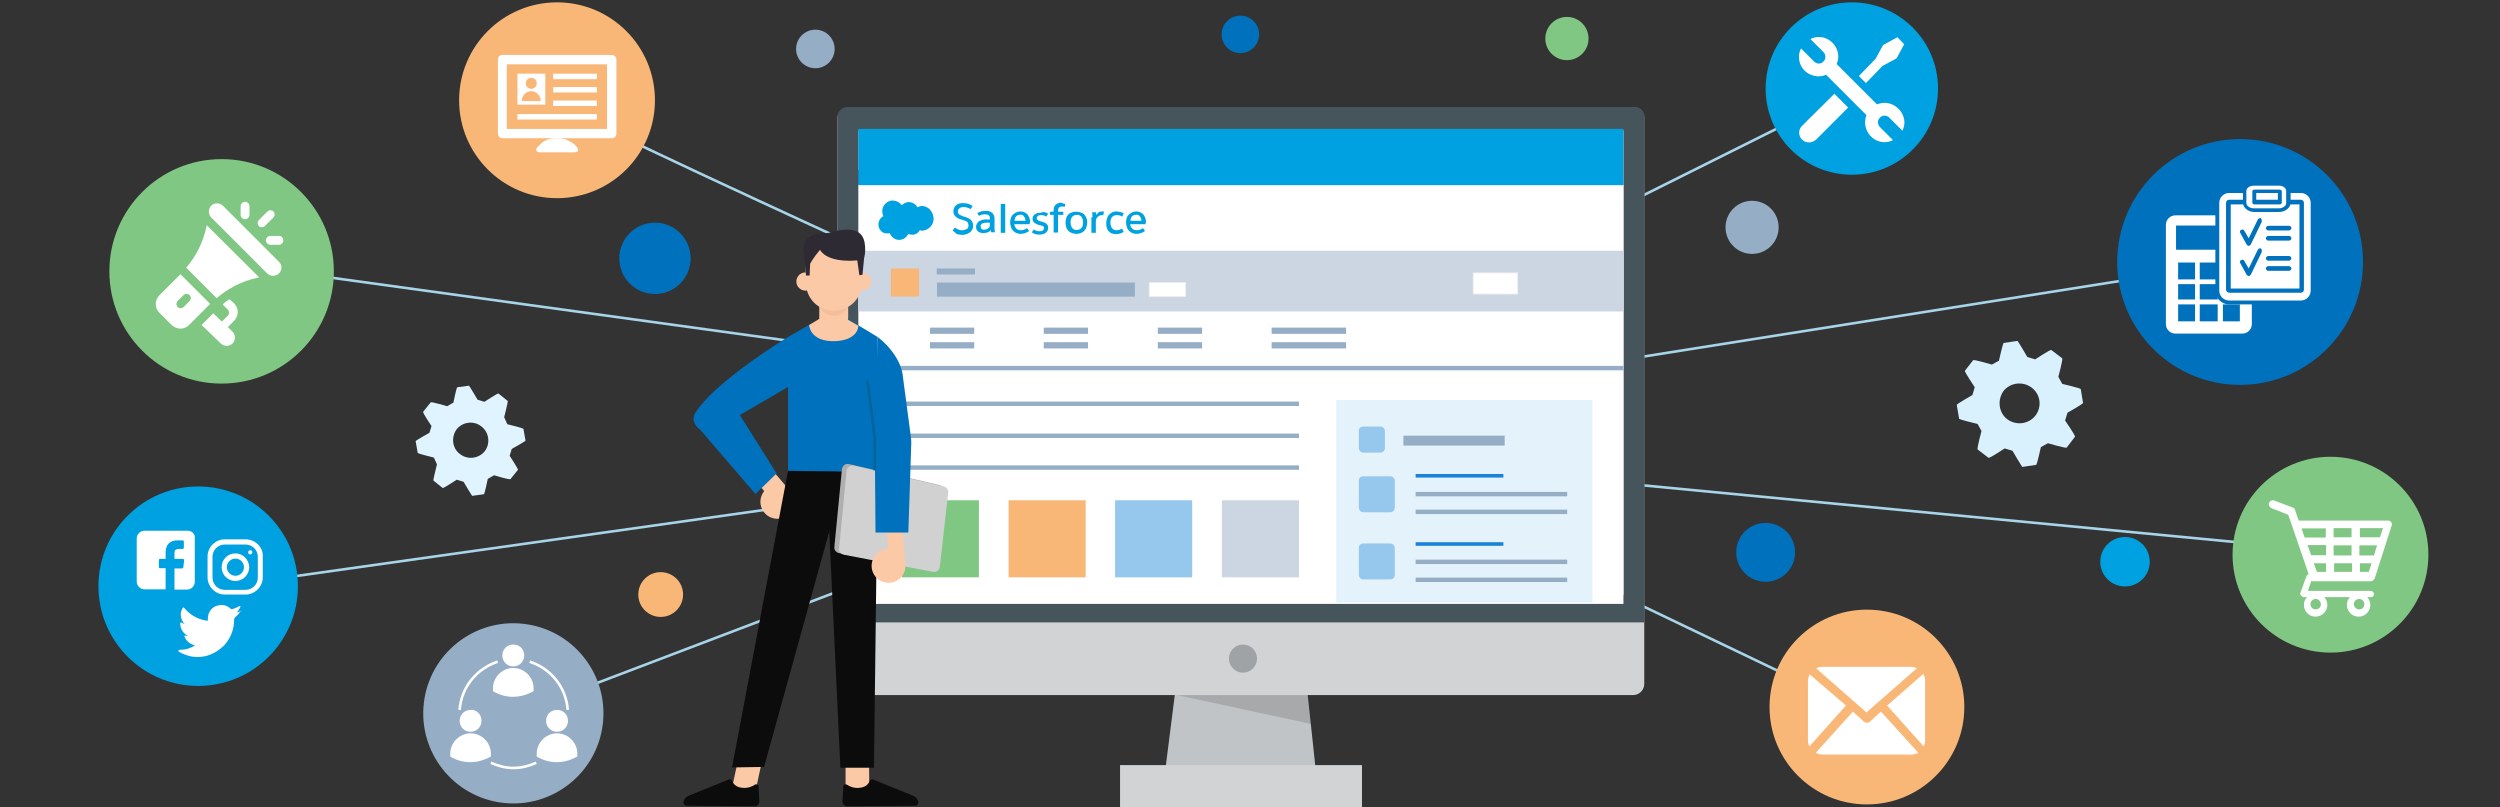 <?xml version="1.0" encoding="utf-8"?>
<!-- Generator: Adobe Illustrator 22.0.1, SVG Export Plug-In . SVG Version: 6.00 Build 0)  -->
<svg version="1.1" id="Layer_1" xmlns="http://www.w3.org/2000/svg" xmlns:xlink="http://www.w3.org/1999/xlink" x="0px" y="0px"
	 viewBox="0 0 960 310" style="enable-background:new 0 0 960 310;" xml:space="preserve">
<rect x="0" y="0" width="960" height="310" fill="#333333" stroke="none"/>
<style type="text/css">
	.st0{fill:none;stroke:#A7D4E8;stroke-miterlimit:10;}
	.st1{fill:#C1C4C6;}
	.st2{opacity:0.14;}
	.st3{fill:#D1D3D4;}
	.st4{fill:#45555B;}
	.st5{fill:#FFFFFF;}
	.st6{fill:#CCCCCC;}
	.st7{fill:#ED8B00;}
	.st8{fill:#71BE72;}
	.st9{fill:#D85825;}
	.st10{fill:#00A1E0;}
	.st11{fill:#CCD5E2;}
	.st12{fill:#F9B777;}
	.st13{fill:#95AEC5;}
	.st14{fill:#FFFFFF;stroke:#EDEDED;stroke-width:0.34;stroke-miterlimit:10;}
	.st15{fill:#E4F2FB;}
	.st16{fill:none;stroke:#1A82D7;stroke-width:1.38;stroke-miterlimit:10;}
	.st17{fill:#95C8EC;}
	.st18{fill:#81C784;}
	.st19{fill:#9FA3A5;}
	.st20{fill:#0071BC;}
	.st21{fill:#FFFFFF;stroke:#F9B777;stroke-width:0.5;stroke-miterlimit:10;}
	.st22{fill:none;stroke:#FFFFFF;stroke-miterlimit:10;}
	.st23{fill:#D9F1FC;}
	.st24{fill:#E0F4FF;}
	.st25{fill:#FCC9A7;}
	.st26{fill:#0C0C0C;}
	.st27{fill:#F4BE9A;}
	.st28{fill:#2E2A33;}
	.st29{fill:#AFAFAF;}
	.st30{fill:#D1D1D1;}
	.st31{fill:#0C2C40;}
	.st32{fill:none;stroke:#056499;stroke-miterlimit:10;}
</style>
<path class="st0" d="M212.4,38.6c-0.6,3.6,243,113.3,243,113.3L85.6,100.9"/>
<polyline class="st0" points="76.1,226.5 469.2,171 198.7,273.9 "/>
<line class="st0" x1="475.5" y1="171.5" x2="899.6" y2="212.1"/>
<line class="st0" x1="861.9" y1="100.3" x2="469.2" y2="162.6"/>
<line class="st0" x1="716.7" y1="273.9" x2="516.8" y2="178.1"/>
<line class="st0" x1="711.1" y1="35" x2="477.3" y2="151.8"/>
<g>
	<g>
		<g>
			<polygon class="st1" points="505.7,300 447,299.4 452.7,254.4 500.9,255 			"/>
		</g>
		<g class="st2">
			<polygon points="451,266.7 502.1,264.6 503.5,278 			"/>
		</g>
		<g>
			<path class="st3" d="M321.6,45.3v217.4c0,2.3,2,4.2,4.2,4.2h301.4c2.3,0,4.2-2,4.2-4.2V45.3c0-2.1-1.8-3.9-3.9-3.9H325.7
				C323.6,41.3,321.6,43.2,321.6,45.3z"/>
		</g>
		<g>
			<path class="st4" d="M321.6,44.7v194.3h309.9V44.7c0-2-1.7-3.6-3.6-3.6H325.4C323.5,41,321.6,42.7,321.6,44.7z"/>
		</g>
		<g>
			<rect x="329.9" y="50.1" class="st5" width="293.5" height="178.4"/>
		</g>
		<g>
			<rect x="430.1" y="293.8" class="st3" width="92.9" height="16.2"/>
		</g>
	</g>
	<g>
		<g>
			<g>
				<rect x="329.6" y="50.1" class="st3" width="293.5" height="15.2"/>
			</g>
		</g>
		<g>
			<g>
				<rect x="524.1" y="54" class="st5" width="92.1" height="7.5"/>
			</g>
			<g>
				<polygon class="st6" points="608.7,56.8 613.3,56.8 610.9,58.9 				"/>
			</g>
			<g>
				<g>
					<rect x="605.2" y="54.4" class="st6" width="0.5" height="6.2"/>
				</g>
			</g>
		</g>
		<g>
			<circle class="st7" cx="354.3" cy="57.9" r="4.5"/>
		</g>
	</g>
	<g>
		<circle class="st8" cx="367.8" cy="57.9" r="4.5"/>
	</g>
	<circle class="st9" cx="340.7" cy="57.9" r="4.5"/>
	<g>
		<rect x="329.6" y="71" class="st5" width="293.8" height="160.9"/>
		<rect x="329.6" y="49.5" class="st10" width="293.8" height="21.6"/>
		<rect x="329.6" y="96.3" class="st11" width="293.8" height="23.3"/>
		<rect x="342.1" y="103.1" class="st12" width="10.8" height="10.8"/>
		<rect x="359.7" y="103.1" class="st13" width="14.7" height="2.3"/>
		<rect x="357.1" y="125.8" class="st13" width="17" height="2.4"/>
		<rect x="357.1" y="131.4" class="st13" width="17" height="2.4"/>
		<rect x="400.8" y="125.8" class="st13" width="17" height="2.4"/>
		<rect x="400.8" y="131.4" class="st13" width="17" height="2.4"/>
		<rect x="444.6" y="125.8" class="st13" width="17" height="2.4"/>
		<rect x="444.6" y="131.4" class="st13" width="17" height="2.4"/>
		<rect x="488.3" y="125.8" class="st13" width="28.6" height="2.4"/>
		<rect x="488.3" y="131.4" class="st13" width="28.6" height="2.4"/>
		<rect x="359.8" y="108.5" class="st13" width="76" height="5.4"/>
		<rect x="441.3" y="108.5" class="st14" width="14" height="5.4"/>
		<rect x="565.7" y="104.8" class="st14" width="17.1" height="8.1"/>
		<rect x="346.3" y="154.2" class="st13" width="152.5" height="1.7"/>
		<rect x="346.3" y="166.5" class="st13" width="152.5" height="1.7"/>
		<rect x="346.3" y="178.7" class="st13" width="152.5" height="1.7"/>
		<rect x="513.1" y="153.6" class="st15" width="98.4" height="77.8"/>
		<line class="st16" x1="543.6" y1="182.7" x2="577.3" y2="182.7"/>
		<rect x="538.9" y="167.3" class="st13" width="38.9" height="3.8"/>
		<rect x="543.6" y="188.9" class="st13" width="58.2" height="1.7"/>
		<rect x="543.6" y="195.7" class="st13" width="58.2" height="1.7"/>
		<line class="st16" x1="543.6" y1="208.9" x2="577.3" y2="208.9"/>
		<rect x="543.6" y="214.9" class="st13" width="58.2" height="1.7"/>
		<rect x="543.6" y="221.8" class="st13" width="58.2" height="1.7"/>
		<rect x="329.6" y="140.5" class="st13" width="293.8" height="1.7"/>
		<path class="st10" d="M354.1,79.1c-0.6,0-1.2,0.2-1.8,0.5c-0.6-1.2-2-2-3.3-2c-1.1,0-2,0.5-2.7,1.2c-1.4-1.8-3.9-2.4-5.7-1.1
			c-1.7,1.2-2.3,3.3-1.4,5.3c-1.7,0.9-2.4,3.2-1.5,4.8c0.6,1.2,1.8,2,3.2,1.8c0.3,0,0.5,0,0.8,0c0.8,2,2.9,3,4.8,2.3
			c1.1-0.3,1.8-1.2,2.3-2.1c1.7,0.8,3.5,0.2,4.4-1.4c0.3,0,0.6,0.2,0.9,0.2c2.6-0.2,4.5-2.3,4.4-4.8
			C358.3,81.2,356.5,79.2,354.1,79.1L354.1,79.1z"/>
		<path class="st17" d="M523.5,163.8h6.6c0.9,0,1.7,0.8,1.7,1.7v6.6c0,0.9-0.8,1.7-1.7,1.7h-6.6c-0.9,0-1.7-0.8-1.7-1.7v-6.6
			C521.7,164.6,522.4,163.8,523.5,163.8z"/>
		<path class="st17" d="M523.5,182.9h10.4c0.9,0,1.7,0.8,1.7,1.7v10.4c0,0.9-0.8,1.7-1.7,1.7h-10.4c-0.9,0-1.7-0.8-1.7-1.7v-10.4
			C521.7,183.7,522.4,182.9,523.5,182.9z"/>
		<path class="st17" d="M523.5,208.7h10.4c0.9,0,1.7,0.8,1.7,1.7v10.4c0,0.9-0.8,1.7-1.7,1.7h-10.4c-0.9,0-1.7-0.8-1.7-1.7v-10.4
			C521.7,209.5,522.4,208.7,523.5,208.7z"/>
		<path class="st10" d="M365.8,88.5l0.9-1.1c0.5,0.3,0.9,0.6,1.4,0.8c0.5,0.2,1.1,0.3,1.5,0.2c0.6,0,1.2-0.2,1.7-0.5
			c0.5-0.3,0.6-0.9,0.6-1.4s-0.2-0.8-0.3-1.1c-0.3-0.3-0.5-0.5-0.9-0.6c-0.5-0.2-0.9-0.3-1.5-0.5c-0.9-0.2-1.7-0.6-2.3-1.2
			c-0.6-0.5-0.8-1.2-0.8-2c0-0.6,0.2-1.2,0.5-1.7c0.3-0.5,0.9-0.9,1.4-1.1c0.6-0.3,1.4-0.3,2-0.3c1.2,0,2.4,0.3,3.5,1.1l-0.8,1.2
			c-0.5-0.3-0.9-0.5-1.4-0.6c-0.5-0.2-0.9-0.2-1.4-0.2c-0.6,0-1.1,0.2-1.5,0.5c-0.6,0.5-0.8,1.4-0.3,2.1c0.2,0.2,0.2,0.3,0.3,0.3
			c0.6,0.3,1.2,0.6,1.8,0.8c0.9,0.2,1.8,0.6,2.6,1.2c0.6,0.6,0.9,1.4,0.9,2.3c0,0.6-0.2,1.4-0.6,1.8c-0.3,0.6-0.9,0.9-1.5,1.2
			c-0.6,0.3-1.4,0.5-2.1,0.5s-1.4-0.2-2.1-0.3C366.9,89.3,366.3,89,365.8,88.5z"/>
		<path class="st10" d="M374.8,87.2c0-0.9,0.5-1.8,1.2-2.3c1.1-0.5,2.1-0.8,3.3-0.6h0.8v-0.5c0-1.1-0.6-1.5-1.8-1.5
			c-0.9,0-1.7,0.2-2.4,0.6l-0.6-1.1c0.5-0.3,0.9-0.5,1.5-0.6c0.5-0.2,1.1-0.2,1.7-0.2c0.9-0.2,1.8,0.2,2.6,0.8
			c0.6,0.8,0.9,1.5,0.8,2.4v3.2c0,0.6,0,1.2,0.2,1.8h-1.5c0-0.3-0.2-0.6-0.2-0.9l0,0c-0.3,0.5-0.6,0.8-1.1,0.9
			c-0.5,0.2-1.1,0.3-1.7,0.3c-0.8,0-1.4-0.2-2-0.6C375.1,88.5,374.8,87.9,374.8,87.2z M380.1,86.4v-0.9h-0.6c-0.8,0-1.5,0-2.3,0.3
			c-0.5,0.3-0.8,0.8-0.6,1.2c0,0.3,0.2,0.8,0.3,0.9c0.3,0.3,0.6,0.3,1.1,0.3c0.5,0,0.8-0.2,1.2-0.3c0.3-0.2,0.6-0.5,0.8-0.8
			C380.1,87,380.1,86.7,380.1,86.4L380.1,86.4z"/>
		<path class="st10" d="M384.3,78.3h1.7v11.1h-1.7V78.3z"/>
		<path class="st10" d="M395.4,86.1h-5.9c0,0.6,0.3,1.2,0.8,1.7c0.5,0.5,1.1,0.6,1.7,0.6c0.5,0,0.9,0,1.2-0.2
			c0.5-0.2,0.8-0.3,1.2-0.6l0.8,1.1c-0.5,0.3-0.9,0.6-1.5,0.8s-1.2,0.3-1.8,0.3c-0.8,0-1.5-0.2-2.1-0.6c-0.6-0.3-1.1-0.9-1.4-1.5
			c-0.3-0.8-0.5-1.5-0.5-2.3c0-1.1,0.3-2.3,1.1-3c0.8-0.8,1.8-1.2,2.9-1.2c1.1,0,2.1,0.5,2.7,1.2c0.6,0.9,1.1,2,0.9,3
			C395.4,85.7,395.4,85.8,395.4,86.1z M393.8,84.8c0-0.6-0.2-1.2-0.6-1.7c-0.3-0.5-0.9-0.8-1.5-0.6c-0.6,0-1.2,0.2-1.5,0.6
			c-0.5,0.5-0.6,1.1-0.6,1.7H393.8z"/>
		<path class="st10" d="M402.5,82.1l-0.8,1.1c-0.6-0.5-1.2-0.6-2-0.6c-0.3,0-0.8,0-1.1,0.3c-0.3,0.2-0.5,0.5-0.5,0.8
			c0,0.2,0,0.5,0.2,0.6c0.2,0.2,0.3,0.3,0.6,0.5c0.5,0.2,0.8,0.3,1.2,0.3c0.6,0.2,1.4,0.5,1.8,0.9c0.5,0.5,0.6,0.9,0.6,1.5
			c0,0.5-0.2,1.1-0.5,1.4c-0.3,0.5-0.8,0.8-1.2,0.9c-0.5,0.2-1.1,0.3-1.7,0.3c-1.1,0-2.1-0.3-2.9-0.9l0.8-1.1
			c0.3,0.2,0.6,0.5,1.1,0.5c0.3,0.2,0.8,0.2,1.1,0.2c0.5,0,0.9,0,1.2-0.3c0.3-0.2,0.5-0.6,0.5-0.9c0-0.2,0-0.5-0.2-0.6
			c-0.2-0.2-0.3-0.3-0.6-0.3c-0.5-0.2-0.8-0.3-1.2-0.3c-0.6-0.2-1.2-0.5-1.8-0.9c-0.5-0.5-0.6-1.1-0.6-1.5c0-0.6,0.3-1.4,0.9-1.7
			c0.6-0.5,1.4-0.6,2.3-0.6C400.8,81.2,401.7,81.5,402.5,82.1z"/>
		<path class="st10" d="M409.1,78.3l-0.3,1.2c-0.3-0.2-0.6-0.2-1.1-0.2c-0.9,0-1.4,0.6-1.4,1.5v0.5h2v1.2h-2v6.8h-1.7v-6.8h-1.4
			v-1.1l1.4-0.2v-0.6c0-0.8,0.2-1.5,0.8-2c0.6-0.5,1.4-0.8,2.1-0.8C408.2,78.2,408.7,78.3,409.1,78.3z"/>
		<path class="st10" d="M417.5,85.4c0,0.8-0.2,1.5-0.5,2.3c-0.3,0.6-0.8,1.2-1.4,1.5c-0.8,0.5-1.5,0.6-2.3,0.6s-1.5-0.2-2.3-0.6
			c-0.6-0.3-1.1-0.9-1.4-1.5c-0.6-1.4-0.6-3,0-4.4c0.3-0.6,0.8-1.2,1.4-1.5c0.8-0.3,1.5-0.6,2.3-0.5c0.8,0,1.5,0.2,2.3,0.5
			c0.6,0.3,1.1,0.9,1.4,1.5S417.5,84.6,417.5,85.4z M411.1,85.4c0,0.8,0.2,1.5,0.6,2.1s1.1,0.9,1.8,0.8c0.8,0,1.4-0.3,1.8-0.8
			c0.5-0.6,0.6-1.4,0.6-2.1c0-0.8-0.2-1.5-0.6-2.1c-0.5-0.6-1.2-0.9-1.8-0.8c-0.8,0-1.4,0.3-1.8,0.8
			C411.2,83.9,411.1,84.6,411.1,85.4z"/>
		<path class="st10" d="M419.5,83.3c0-0.6,0-1.2-0.2-1.8h1.5c0,0.3,0.2,0.8,0.2,1.1l0,0c0.2-0.5,0.6-0.8,0.9-1.1
			c0.5-0.3,1.1-0.3,1.5-0.3h0.5l-0.2,1.4c-0.2,0-0.3,0-0.6,0c-0.6,0-1.2,0.3-1.7,0.8s-0.6,1.2-0.6,1.8v4.2h-1.7v-6H419.5z"/>
		<path class="st10" d="M428.8,81.2c0.5,0,1.1,0.2,1.5,0.2c0.5,0.2,0.9,0.3,1.2,0.6l-0.6,1.2c-0.6-0.5-1.4-0.6-2.1-0.6
			c-0.8,0-1.4,0.3-1.8,0.8c-0.5,0.6-0.6,1.4-0.6,2.1c0,0.8,0.2,1.5,0.6,2.1c0.5,0.6,1.1,0.9,1.8,0.8c0.8,0,1.5-0.3,2.1-0.6l0.6,1.2
			c-0.8,0.6-1.8,0.9-2.9,0.9c-0.8,0-1.7-0.2-2.3-0.6c-0.6-0.5-1.1-0.9-1.2-1.7c-0.3-0.6-0.3-1.4-0.3-2c0-0.8,0.2-1.5,0.5-2.3
			c0.3-0.6,0.8-1.2,1.4-1.5C427.3,81.3,428,81.2,428.8,81.2z"/>
		<path class="st10" d="M439.9,86.1H434c0,0.6,0.3,1.2,0.8,1.7c0.5,0.5,1.1,0.6,1.7,0.6c0.5,0,0.9,0,1.2-0.2
			c0.5-0.2,0.8-0.3,1.2-0.6l0.8,1.1c-0.5,0.3-0.9,0.6-1.5,0.8c-0.6,0.2-1.2,0.3-1.8,0.3c-0.8,0-1.5-0.2-2.1-0.6
			c-0.6-0.3-1.1-0.9-1.4-1.5c-0.3-0.8-0.5-1.5-0.5-2.3c0-1.1,0.3-2.3,1.1-3c0.8-0.8,1.8-1.2,2.9-1.2c1.1,0,2.1,0.5,2.7,1.2
			c0.6,0.9,1.1,2,0.9,3C439.9,85.7,439.9,85.8,439.9,86.1z M438.3,84.8c0-0.6-0.2-1.2-0.6-1.7c-0.3-0.5-0.9-0.8-1.5-0.6
			c-0.6,0-1.2,0.2-1.5,0.6c-0.5,0.5-0.6,1.1-0.6,1.7H438.3z"/>
		<rect x="346.3" y="192.1" class="st18" width="29.6" height="29.6"/>
		<rect x="387.3" y="192.1" class="st12" width="29.6" height="29.6"/>
		<rect x="428.2" y="192.1" class="st17" width="29.6" height="29.6"/>
		<rect x="469.2" y="192.1" class="st11" width="29.6" height="29.6"/>
	</g>
	<circle class="st19" cx="477.3" cy="252.9" r="5.4"/>
</g>
<circle class="st20" cx="860.2" cy="100.6" r="47.2"/>
<circle class="st18" cx="85.1" cy="104.2" r="43.1"/>
<circle class="st12" cx="716.9" cy="271.5" r="37.4"/>
<ellipse transform="matrix(0.16 -0.987 0.987 0.16 -104.766 424.736)" class="st13" cx="197.2" cy="273.9" rx="34.6" ry="34.6"/>
<circle class="st12" cx="213.9" cy="38.5" r="37.6"/>
<circle class="st10" cx="711.1" cy="34" r="33.1"/>
<circle class="st18" cx="894.9" cy="213" r="37.6"/>
<circle class="st20" cx="678" cy="212.1" r="11.3"/>
<circle class="st20" cx="251.5" cy="99.2" r="13.7"/>
<circle class="st20" cx="476.3" cy="13.2" r="7.2"/>
<circle class="st10" cx="816" cy="215.7" r="9.5"/>
<circle class="st12" cx="253.7" cy="228.3" r="8.6"/>
<g>
	<g>
		<rect x="212.4" y="28.3" class="st5" width="16.8" height="2.1"/>
	</g>
	<g>
		<rect x="212.4" y="33.4" class="st5" width="16.8" height="2.1"/>
	</g>
	<g>
		<rect x="212.4" y="38.6" class="st5" width="16.8" height="2.1"/>
	</g>
	<g>
		<rect x="198.7" y="43.8" class="st5" width="30.5" height="2.1"/>
	</g>
	<path class="st5" d="M234.9,21.1H193c-1.1,0-1.8,0.9-1.8,1.8v28.4c0,1.1,0.9,1.8,1.8,1.8h41.9c1.1,0,1.8-0.9,1.8-1.8V22.9
		C236.7,21.8,235.8,21.1,234.9,21.1z M233.1,49.5h-38.5V24.7h38.5V49.5L233.1,49.5z"/>
	<g>
		<path class="st5" d="M212.9,53.1c-1.7,0-4.2,0.9-5.4,2.3l-0.8,0.8c-1.4,1.2-0.9,2.3,0.9,2.3h12.8c1.7,0,2.1-0.9,0.9-2.3l-0.8-0.8
			c-1.4-1.2-3.8-2.3-5.4-2.3H212.9z"/>
	</g>
	<path class="st5" d="M198.7,28.3v11.9h10.7V28.3H198.7z M204,29.9c1.2,0,2.1,0.9,2.1,2.1c0,1.2-0.9,2.1-2.1,2.1
		c-1.2,0-2.1-0.9-2.1-2.1C201.9,30.8,202.8,29.9,204,29.9z M207.6,38.8h-7.2v-0.2c0-2,1.7-3.6,3.6-3.6s3.6,1.7,3.6,3.6V38.8z"/>
</g>
<g>
	<path class="st5" d="M861.1,82.7h-25.8c-2,0-3.6,1.7-3.6,3.6v38.2c0,2,1.7,3.6,3.6,3.6h25.8c2,0,3.6-1.7,3.6-3.6V86.3
		C864.7,84.3,863.1,82.7,861.1,82.7z M842.9,123.4h-6.5v-6.5h6.5V123.4z M842.9,115h-6.5v-5.9h6.5V115z M842.9,107.3h-6.5v-6.5h6.5
		V107.3z M851.6,123.4h-6.9v-6.5h6.9V123.4z M851.6,115h-6.9v-5.9h6.9V115z M851.6,107.3h-6.9v-6.5h6.9V107.3z M860.1,123.4h-6.5
		v-6.5h6.5V123.4z M860.1,115h-6.5v-5.9h6.5V115z M860.1,107.3h-6.5v-6.5h6.5V107.3z M861,95.9h-25.4v-9.3H861V95.9z"/>
	<g>
		<rect x="854.2" y="75.6" class="st20" width="32" height="38.5"/>
		<g>
			<g>
				<path class="st5" d="M856,115.9c-2.4,0-4.5-2-4.5-4.5V77.9c0-2.4,2-4.5,4.5-4.5h27.5c2.4,0,4.5,2,4.5,4.5v33.7
					c0,2.4-2,4.5-4.5,4.5H856V115.9z M856,77.3c-0.3,0-0.5,0.3-0.5,0.5v33.4c0,0.3,0.3,0.5,0.5,0.5h27.5c0.3,0,0.5-0.3,0.5-0.5V77.9
					c0-0.3-0.3-0.5-0.5-0.5H856V77.3z"/>
				<path class="st20" d="M883.5,74.1c2.1,0,3.8,1.7,3.8,3.8v33.7c0,2.1-1.7,3.8-3.8,3.8H856c-2.1,0-3.8-1.7-3.8-3.8V77.9
					c0-2.1,1.7-3.8,3.8-3.8H883.5 M856,112.4h27.5c0.8,0,1.2-0.6,1.2-1.2V77.9c0-0.8-0.6-1.2-1.2-1.2H856c-0.8,0-1.2,0.6-1.2,1.2
					v33.4C854.8,111.8,855.4,112.4,856,112.4 M883.5,72.6H856c-2.9,0-5.3,2.4-5.3,5.3v33.7c0,2.9,2.4,5.3,5.3,5.3h27.5
					c2.9,0,5.3-2.4,5.3-5.3V77.9C888.8,75,886.4,72.6,883.5,72.6L883.5,72.6z M856.3,78h27v32.8h-27V78L856.3,78z"/>
			</g>
			<path class="st5" d="M856.6,78.5v32.3H883V78.5H856.6z M868.5,96.8l-4.2,8.7c-0.2,0.3-0.5,0.5-0.8,0.5l0,0
				c-0.3,0-0.6-0.2-0.8-0.5l-2.4-4.4c-0.3-0.5-0.2-1.1,0.3-1.2c0.5-0.3,1.1-0.2,1.2,0.3l1.7,2.9l3.5-7.2c0.2-0.5,0.8-0.6,1.2-0.5
				C868.5,95.7,868.6,96.3,868.5,96.8z M868.5,85.2l-4.2,8.7c-0.2,0.3-0.5,0.5-0.8,0.5l0,0c-0.3,0-0.6-0.2-0.8-0.5l-2.4-4.4
				c-0.3-0.5-0.2-1.1,0.3-1.2c0.5-0.3,1.1-0.2,1.2,0.3l1.7,2.9l3.5-7.2c0.2-0.5,0.8-0.6,1.2-0.5C868.5,84.3,868.6,84.8,868.5,85.2z
				 M879,104h-8c-0.5,0-0.9-0.5-0.9-0.9c0-0.5,0.5-0.9,0.9-0.9h8c0.5,0,0.9,0.5,0.9,0.9C879.9,103.6,879.4,104,879,104z M879,100.1
				h-8c-0.5,0-0.9-0.5-0.9-0.9s0.5-0.9,0.9-0.9h8c0.5,0,0.9,0.5,0.9,0.9S879.4,100.1,879,100.1z M879,92.4h-8
				c-0.5,0-0.9-0.5-0.9-0.9c0-0.5,0.5-0.9,0.9-0.9h8c0.5,0,0.9,0.5,0.9,0.9C879.9,92,879.4,92.4,879,92.4z M879,88.5h-8
				c-0.5,0-0.9-0.5-0.9-0.9s0.5-0.9,0.9-0.9h8c0.5,0,0.9,0.5,0.9,0.9S879.4,88.5,879,88.5z"/>
			<g>
				<path class="st5" d="M865.8,80.7c-2,0-3.6-1.4-3.6-2.9v-4.5c0-1.5,1.7-2.9,3.6-2.9h9.5c2,0,3.5,1.4,3.5,2.9v4.5
					c0,1.5-1.7,2.9-3.6,2.9H865.8z M865.8,73.4c-0.2,0-0.2,0-0.2,0v4.4l0,0c0,0,0,0,0.2,0h9.5c0.2,0,0.2,0,0.2,0v-4.4l0,0
					c0,0,0,0-0.2,0H865.8z"/>
				<path class="st20" d="M875.2,71.3c1.5,0,2.7,0.9,2.7,2.1v4.5c0,1.2-1.2,2.1-2.9,2.1h-9.5c-1.5,0-2.9-0.9-2.9-2.1v-4.5
					c0-1.2,1.2-2.1,2.9-2.1H875.2 M865.8,78.5h9.5c0.5,0,0.9-0.3,0.9-0.6v-4.5c0-0.3-0.5-0.6-0.9-0.6h-9.5c-0.5,0-0.9,0.3-0.9,0.6
					v4.5C864.9,78.2,865.3,78.5,865.8,78.5 M875.2,69.7h-9.5c-2.4,0-4.4,1.7-4.4,3.6v4.5c0,2,2,3.6,4.4,3.6h9.5
					c2.4,0,4.4-1.7,4.4-3.6v-4.5C879.4,71.3,877.6,69.7,875.2,69.7L875.2,69.7z M866.4,74.1h8.3V77h-8.3V74.1L866.4,74.1z"/>
			</g>
		</g>
	</g>
</g>
<g>
	<path class="st21" d="M739.5,284.3c0,1.1-0.3,2-0.8,2.7l-14.4-16.1l14.3-12.5c0.6,0.9,0.9,2,0.9,3V284.3L739.5,284.3z M716.7,273.9
		l19.8-17.3c-0.8-0.5-1.7-0.8-2.7-0.8h-34.1c-1.1,0-2,0.3-2.7,0.8L716.7,273.9z M722.3,272.9l-4.5,4.1c-0.3,0.3-0.6,0.3-0.9,0.3
		c-0.3,0-0.6-0.2-0.9-0.3l-4.5-4.1l-14.6,16.2c0.9,0.6,2,0.9,3,0.9H734c1.1,0,2.1-0.3,3-0.9L722.3,272.9z M694.9,258.6
		c-0.6,0.9-0.9,2-0.9,3v22.7c0,1.1,0.3,2,0.8,2.7l14.4-16.1L694.9,258.6z"/>
</g>
<g>
	<g>
		<g>
			<path class="st5" d="M107.1,100.5L85.6,79c-1.2-1.2-3.3-1.2-4.5,0c-1.2,1.2-1.2,3.3,0,4.5l21.5,21.5c1.2,1.2,3.3,1.2,4.5,0
				C108.4,103.8,108.4,101.7,107.1,100.5z"/>
		</g>
	</g>
	<g>
		<g>
			<path class="st5" d="M79.4,86.5l-0.2,0.8c-1.2,5.7-3.9,11.1-7.7,15.5l11.7,11.7c4.4-3.8,9.8-6.6,15.5-7.8l0.8-0.2L79.4,86.5z"/>
		</g>
	</g>
	<g>
		<g>
			<path class="st5" d="M69.3,105.3l-8,8c-2,2-2,5,0,6.9l4.5,4.5c2,2,5,2,6.9,0l8-8L69.3,105.3z M70.5,117.9c-0.6,0.6-1.7,0.6-2.3,0
				c-0.6-0.6-0.6-1.7,0-2.3l2.3-2.3c0.6-0.6,1.7-0.6,2.3,0c0.6,0.6,0.6,1.7,0,2.3L70.5,117.9z"/>
		</g>
	</g>
	<g>
		<g>
			<path class="st5" d="M87.5,125.6l2.3-2.3c2-2,2-5,0-6.9l-1.7-1.5c-0.9,0.6-1.8,1.2-2.6,2l2,2c0.6,0.6,0.6,1.7,0,2.3l-2.3,2.3
				l-3.3-3.2l-4.5,4.5l7.4,7.1c1.2,1.2,3.3,1.2,4.5,0s1.2-3.3,0-4.5L87.5,125.6z"/>
		</g>
	</g>
	<g>
		<g>
			<path class="st5" d="M94.1,77.5c-0.9,0-1.7,0.8-1.7,1.7v3.3c0,0.9,0.8,1.7,1.7,1.7c0.9,0,1.7-0.8,1.7-1.7v-3.3
				C95.8,78.2,95,77.5,94.1,77.5z"/>
		</g>
	</g>
	<g>
		<g>
			<path class="st5" d="M107.1,90.6h-3.3c-0.9,0-1.7,0.8-1.7,1.7s0.8,1.7,1.7,1.7h3.3c0.9,0,1.7-0.8,1.7-1.7
				C108.7,91.2,108,90.6,107.1,90.6z"/>
		</g>
	</g>
	<g>
		<g>
			<path class="st5" d="M105,81.2c-0.6-0.6-1.7-0.6-2.3,0l-3.3,3.3c-0.6,0.6-0.6,1.7,0,2.3c0.6,0.6,1.7,0.6,2.3,0l3.3-3.3
				C105.6,82.9,105.6,81.8,105,81.2z"/>
		</g>
	</g>
</g>
<g>
	<circle class="st10" cx="76.1" cy="225.1" r="38.3"/>
	<path class="st5" d="M72.1,203.8H55.5c-1.7,0-3,1.4-3,3v16.5c0,1.7,1.4,3,3,3h8.1v-8.1h-2.1c-0.3,0-0.5-0.2-0.5-0.5v-2.6
		c0-0.3,0.2-0.5,0.5-0.5h2.1v-2.6c0-2.9,1.8-4.5,4.4-4.5h2.1c0.3,0,0.5,0.2,0.5,0.5v2.3c0,0.3-0.2,0.5-0.5,0.5h-1.4
		c-1.4,0-1.7,0.6-1.7,1.7v2.1h3.2c0.3,0,0.5,0.3,0.5,0.6l-0.3,2.6c0,0.3-0.3,0.5-0.5,0.5h-2.9v8.1h4.8c1.7,0,3-1.4,3-3v-16.5
		C75.1,205.1,73.7,203.8,72.1,203.8z"/>
	<path class="st5" d="M92.6,234.6c-0.6,0.3-1.1,0.5-1.7,0.6c0.6-0.6,1.1-1.4,1.4-2.1l0,0c0.2-0.3-0.2-0.5-0.5-0.3l0,0
		c-0.8,0.5-1.7,0.8-2.6,1.1h-0.2c-0.2,0-0.3,0-0.5-0.2c-0.9-0.9-2.1-1.4-3.5-1.4c-0.6,0-1.1,0.2-1.7,0.3c-1.7,0.5-3,2-3.3,3.6
		c-0.2,0.6-0.2,1.2-0.2,2v0.2H80l0,0c-3.6-0.3-6.9-2.1-9.3-5l0,0c-0.2-0.2-0.3-0.2-0.5,0l0,0c-0.5,0.8-0.8,1.7-0.8,2.6
		c0,1.4,0.6,2.7,1.5,3.6c-0.5-0.2-0.8-0.3-1.2-0.5l0,0c-0.2-0.2-0.5,0-0.5,0.3l0,0c0,2.1,1.2,3.9,3,4.8c0,0,0,0-0.2,0
		c-0.3,0-0.6,0-0.9-0.2l0,0c-0.2,0-0.3,0.2-0.3,0.3l0,0c0.6,1.8,2.3,3.2,4.1,3.5c-1.7,1.1-3.5,1.7-5.3,1.7h-0.6
		c-0.2,0-0.3,0.2-0.5,0.3c0,0.2,0,0.3,0.2,0.5c2.1,1.2,4.7,2,7.1,2c2.3,0,4.2-0.5,6-1.4c1.7-0.8,3.2-2,4.5-3.3
		c1.2-1.4,2.1-2.9,2.7-4.5c0.6-1.7,0.9-3.3,0.9-5v-0.2c0-0.3,0.2-0.5,0.3-0.8c0.8-0.6,1.5-1.4,2.1-2.3l0,0
		C93.1,234.7,92.8,234.4,92.6,234.6L92.6,234.6z"/>
	<g>
		<g>
			<g>
				<path class="st5" d="M94.3,207.1h-8c-3.6,0-6.6,3-6.6,6.6v8c0,3.6,3,6.6,6.6,6.6h8c3.6,0,6.6-3,6.6-6.6v-8
					C101.1,210.1,98,207.1,94.3,207.1z M99,221.8c0,2.6-2.1,4.7-4.7,4.7h-8c-2.6,0-4.7-2.1-4.7-4.7v-8c0-2.6,2.1-4.7,4.7-4.7h8
					c2.6,0,4.7,2.1,4.7,4.7V221.8z"/>
			</g>
		</g>
		<g>
			<g>
				<path class="st5" d="M90.4,212.5c-3,0-5.3,2.4-5.3,5.3c0,3,2.4,5.3,5.3,5.3s5.3-2.4,5.3-5.3C95.6,214.8,93.2,212.5,90.4,212.5z
					 M90.4,221.1c-1.8,0-3.3-1.5-3.3-3.3c0-1.8,1.5-3.3,3.3-3.3c1.8,0,3.3,1.5,3.3,3.3C93.7,219.6,92.2,221.1,90.4,221.1z"/>
			</g>
		</g>
		<g>
			<g>
				<circle class="st5" cx="96.1" cy="212.1" r="0.8"/>
			</g>
		</g>
	</g>
</g>
<g>
	<path class="st5" d="M204.9,265.4c0,0,0,0,0-1.1c0-4.2-3.5-7.8-7.8-7.8l0,0c-4.2,0-7.8,3.5-7.8,7.8v1.1
		C189.4,265.4,196.2,270.3,204.9,265.4z"/>
	<path class="st5" d="M201.3,251.7c0,2.3-1.8,4.2-4.2,4.2c-2.3,0-4.2-1.8-4.2-4.2c0-2.4,1.8-4.2,4.2-4.2S201.3,249.3,201.3,251.7
		L201.3,251.7z"/>
</g>
<g>
	<path class="st5" d="M188.5,290.5c0,0,0,0,0-1.1c0-4.2-3.5-7.8-7.8-7.8l0,0c-4.2,0-7.8,3.5-7.8,7.8v1.1
		C172.9,290.5,179.8,295.4,188.5,290.5z"/>
	<path class="st5" d="M184.9,276.8c0,2.3-1.8,4.2-4.2,4.2s-4.2-1.8-4.2-4.2c0-2.3,1.8-4.2,4.2-4.2
		C183.1,272.4,184.9,274.4,184.9,276.8L184.9,276.8z"/>
</g>
<g>
	<path class="st5" d="M221.7,290.5c0,0,0,0,0-1.1c0-4.2-3.5-7.8-7.8-7.8l0,0c-4.2,0-7.8,3.5-7.8,7.8v1.1
		C206.2,290.5,213,295.4,221.7,290.5z"/>
	<path class="st5" d="M218.1,276.8c0,2.3-1.8,4.2-4.2,4.2c-2.3,0-4.2-1.8-4.2-4.2s1.8-4.2,4.2-4.2S218.1,274.4,218.1,276.8
		L218.1,276.8z"/>
</g>
<path class="st22" d="M205.9,292.9c-2.7,1.2-5.6,2-8.7,2c-3.2,0-6-0.8-8.7-2"/>
<path class="st22" d="M203.4,254.1c8.1,2.6,14,9.8,14.6,18.5"/>
<path class="st22" d="M176.5,272.6c0.6-8.7,6.6-15.9,14.6-18.5"/>
<g>
	<g>
		<g>
			<g>
				<path class="st5" d="M692,48.3c-1.5,1.5-1.5,3.9,0,5.3c0.8,0.8,1.7,1.1,2.7,1.1c1.1,0,2-0.5,2.7-1.1l12.3-12.3l-5.3-5.3
					L692,48.3z"/>
				<polygon class="st5" points="722.9,25.3 728.3,22.4 731.2,17 728.6,14.3 723.1,17.3 720.2,22.6 713.8,29.2 716.5,31.9 				"/>
				<path class="st5" d="M724.1,39.5h-0.6c-0.9,0-1.8,0.2-2.7,0.6l-15.5-15.5c0.3-0.9,0.6-1.7,0.6-2.7v-0.6
					c-0.3-3.9-3.5-7.1-7.5-7.1c-1.1,0-2.3,0.3-3.2,0.8l5,5c0.3,0.3,0.5,0.6,0.6,0.9c0.3,0.9,0.2,2-0.6,2.7c-0.6,0.6-1.1,0.8-1.8,0.8
					c-0.3,0-0.6,0-0.9-0.2c-0.3-0.2-0.8-0.3-0.9-0.6l-5-5c-0.5,0.9-0.8,2.1-0.8,3.2c0,4.1,3,7.2,7.1,7.5h0.6c0.9,0,1.8-0.2,2.7-0.6
					l15.5,15.5c-0.3,0.9-0.5,1.7-0.5,2.7v0.6c0.3,3.9,3.5,7.1,7.5,7.1c1.1,0,2.3-0.3,3.2-0.8l-5-5c-0.3-0.3-0.5-0.6-0.6-0.9
					c-0.3-0.9-0.2-2,0.6-2.7c0.5-0.6,1.1-0.8,1.8-0.8c0.3,0,0.6,0,0.9,0.2c0.3,0.2,0.8,0.3,0.9,0.6l5,5c0.5-0.9,0.8-2.1,0.8-3.2
					C731.2,43,728,39.8,724.1,39.5z"/>
			</g>
		</g>
	</g>
</g>
<g>
	<path class="st5" d="M918.2,200.5c-0.3-0.5-0.8-0.6-1.2-0.6h-34.1h-0.2l-1.4-4.1c-0.2-0.5-0.5-0.8-0.9-0.9l-7.1-2.7
		c-0.8-0.3-1.7,0.2-2,0.9c-0.3,0.8,0.2,1.7,0.9,2l6.5,2.6l7.8,22.7c-0.3,0.2-0.6,0.5-0.8,0.8l-2.3,6.3c-0.2,0.5-0.2,0.8,0.2,1.2
		c0.3,0.3,0.6,0.6,1.1,0.6h1.2c-0.8,0.8-1.2,1.8-1.2,3c0,2.6,2.1,4.5,4.5,4.5s4.5-2.1,4.5-4.5c0-1.2-0.5-2.3-1.2-3h9.9
		c-0.8,0.8-1.2,1.8-1.2,3c0,2.6,2.1,4.5,4.5,4.5c2.6,0,4.5-2.1,4.5-4.5c0-1.2-0.5-2.3-1.2-3h1.4c0.8,0,1.2-0.6,1.2-1.2
		c0-0.6-0.6-1.2-1.2-1.2h-24.2l1.4-3.9c0.2,0.2,0.5,0.2,0.6,0.2h22.2c0.6,0,1.2-0.5,1.5-1.1l6.3-19.7
		C918.7,201.4,918.5,200.9,918.2,200.5z M889.2,234c-1.1,0-2-0.9-2-2s0.9-2,2-2c1.1,0,2,0.9,2,2C891.3,233.1,890.4,234,889.2,234z
		 M905.9,234c-1.1,0-2-0.9-2-2s0.9-2,2-2s2,0.9,2,2C908,233.1,907.1,234,905.9,234z M913.9,206.3h-7.7v-3.5h8.9L913.9,206.3z
		 M911.6,213.3H906v-3.9h6.8L911.6,213.3z M896.1,213.3v-3.9h6.9v3.9H896.1z M903.2,216.3v3.3h-6.9v-3.3H903.2z M886.1,209.3h7.1
		v3.9h-5.7L886.1,209.3z M896.1,206.3v-3.5h6.9v3.5H896.1z M893.1,202.9v3.5H885l-1.2-3.5H893.1z M888.5,216.3h4.7v3.3h-3.5
		L888.5,216.3z M906.2,219.6v-3.3h4.5l-1.1,3.3H906.2z"/>
</g>
<path class="st23" d="M758.3,148.7l-0.9,3c0,0-6.2,3.5-6,3.8l0.9,5.3c0,0.3,7.1,2,7.1,2l1.5,2.7c0,0-1.8,6.6-1.5,7.1l4.2,3.2
	c0.3,0.3,6.2-3.6,6.2-3.6l3,0.9c0,0,3.6,6.2,3.8,6.2l5.3-0.8c0.3,0,1.8-6.8,1.8-6.8l2.7-1.5c0,0,6.8,2,7.2,1.7l3.2-4.2
	c0.3-0.3-3.8-6.2-3.8-6.2l0.9-3c0,0,6.2-3.5,6-3.8l-0.9-5.3c0-0.3-7.1-2-7.1-2l-1.5-2.7c0,0,1.8-6.6,1.5-7.1l-4.2-3.2
	c-0.3-0.3-6.2,3.6-6.2,3.6l-3-0.9c0,0-3.6-6.2-3.8-6.2l-5.3,0.8c-0.3,0-1.8,6.8-1.8,6.8l-2.7,1.5c0,0-6.8-2-7.2-1.7l-3.2,4.1
	C754.3,142.7,758.3,148.7,758.3,148.7z M769.3,150.2c2.6-3.3,7.4-3.9,10.8-1.4c3.5,2.6,4.1,7.4,1.5,10.8c-2.6,3.3-7.4,3.9-10.8,1.4
	C767.5,158.5,766.9,153.7,769.3,150.2z"/>
<path class="st24" d="M165.7,163.6l-0.8,2.6c0,0-5.4,3-5.3,3.2l0.8,4.5c0,0.3,6.2,1.8,6.2,1.8l1.2,2.6c0,0-1.5,5.9-1.4,6.2l3.6,2.9
	c0.2,0.2,5.4-3.2,5.4-3.2l2.6,0.8c0,0,3.2,5.4,3.3,5.4l4.5-0.6c0.3,0,1.5-5.9,1.5-5.9l2.4-1.4c0,0,5.9,1.8,6.3,1.5l2.9-3.6
	c0.2-0.2-3.2-5.4-3.2-5.4l0.8-2.6c0,0,5.4-3,5.3-3.2l-0.8-4.5c0-0.3-6.2-1.8-6.2-1.8l-1.2-2.7c0,0,1.5-5.9,1.4-6.2l-3.6-2.9
	c-0.2-0.2-5.4,3.2-5.4,3.2l-2.6-0.8c0,0-3.2-5.4-3.3-5.4l-4.5,0.6c-0.3,0-1.5,5.9-1.5,5.9l-2.4,1.4c0,0-5.9-1.8-6.3-1.5l-2.9,3.6
	C162.2,158.5,165.7,163.6,165.7,163.6z M175.3,164.9c2.3-2.9,6.5-3.5,9.5-1.2s3.6,6.5,1.4,9.5c-2.3,2.9-6.5,3.5-9.5,1.2
	C173.6,172.2,173.2,167.9,175.3,164.9z"/>
<circle class="st13" cx="672.8" cy="87.3" r="10.2"/>
<g>
	<g>
		<g>
			<circle class="st25" cx="298.5" cy="192.7" r="6.5"/>
			<path class="st25" d="M302.6,187.6c-0.2-0.2-11.4-13.4-11.4-13.4l-4.7,5.6l10.2,12.9L302.6,187.6z"/>
		</g>
		<g>
			<g>
				<polygon class="st25" points="292.9,290.8 290.1,303.9 281.1,302.5 283.9,289.6 				"/>
				<polygon class="st25" points="333.7,289.6 333.8,303.1 324.7,303.7 324.7,290.5 				"/>
				<path class="st26" d="M291.3,301.8c-0.2-0.6-0.9-0.8-1.4-0.5c-0.9,0.6-2.6,1.5-5,1.2c-2.6-0.3-3.3-1.7-3.8-2.6
					c-0.2-0.5-0.8-0.8-1.2-0.6l-15.3,6.2c-0.9,0.3-1.7,1.1-2.1,2.1l0,0c-0.3,0.9,0.3,1.8,1.2,1.8l26.1,0.2c1.1,0,1.8-0.9,1.8-1.8
					l-0.3-5.1c0-0.2,0-0.2,0-0.3L291.3,301.8z"/>
				<path class="st26" d="M323.8,301.8c0.2-0.6,0.9-0.8,1.4-0.5c0.9,0.6,2.6,1.5,5,1.2c2.6-0.3,3.3-1.7,3.8-2.6
					c0.2-0.5,0.8-0.8,1.2-0.6l15.3,6.2c0.9,0.3,1.7,1.1,2.1,2.1l0,0c0.3,0.9-0.3,1.8-1.2,1.8l-26.1,0.2c-1.1,0-1.8-0.9-1.8-1.8
					l0.3-5.1c0-0.2,0-0.2,0-0.3L323.8,301.8z"/>
				<polygon class="st20" points="323.6,121.3 315.5,122 302.6,129.4 302.6,181.1 337,181.1 337,129.4 				"/>
				<path class="st25" d="M321.3,126.5h-2.3c-2.4,0-4.4-2-4.4-4.4v-8.7h11.1v8.7C325.7,124.6,323.8,126.5,321.3,126.5z"/>
				<path class="st27" d="M314.7,117.8c0,0,1.7,3.5,5.6,3.5c3.9,0,5.4-3.5,5.4-3.5H314.7z"/>
				<path class="st25" d="M320.3,119.3H320c-5.7,0-10.2-4.5-10.5-10.1l-0.2-5.6c-0.3-6,4.5-11,10.5-11h0.8c4.5,0,10.7,5,10.5,11
					l-0.2,5.6C330.7,114.8,326,119.3,320.3,119.3z"/>
				<circle class="st25" cx="309.3" cy="108.1" r="3.5"/>
				<circle class="st25" cx="331" cy="108.1" r="3.5"/>
				<polygon class="st26" points="302.6,180.8 281.1,294.7 293.4,294.5 324.8,181.1 				"/>
				<polygon class="st26" points="337,181.1 335.6,294.8 322.7,294.8 317.4,181.8 				"/>
				<path class="st20" d="M302.6,129.4L302.6,129.4c0,0-28.7,17.4-35.8,29.5c-1.4,2.4,0.5,5.4,2.9,6.6l0,0c2.7,1.4,6,0.5,7.5-2.1
					l26.6-15.5C303.8,147.7,302.6,134.5,302.6,129.4z"/>
				<path class="st28" d="M308.7,97.2l0.8,8.6h1.4l0.2-4.5c0,0,0.8-1.8,3.8-5.4c0,0,2,5.1,14.3,4.1l0.8,5.7l1.2-0.2l0.6-6.2
					c0.5-2.1,0.6-4.1,0.2-6.2c-0.8-4.2-4.2-6.6-14.1-3.6c-0.8,0.3,0.9,0.2,0,0C314.9,89.4,307.4,89.4,308.7,97.2z"/>
				<g>
					<path class="st29" d="M323.3,180.2l-2.9,29.8c-0.2,1.1,0.6,2.1,1.8,2.4l34.3,6.6c1.2,0.3,2.4-0.6,2.6-2l3.2-28.4
						c0.2-1.1-0.6-2.1-1.7-2.4l-34.6-8C324.7,177.9,323.5,178.8,323.3,180.2z"/>
					<path class="st30" d="M325.1,180.8l-2.9,29.8c-0.2,1.1,0.6,2.1,1.8,2.4l34.3,6.6c1.2,0.3,2.4-0.6,2.6-2l3.2-28.4
						c0.2-1.1-0.6-2.1-1.7-2.4l-34.6-8C326.6,178.5,325.3,179.4,325.1,180.8z"/>
				</g>
				<g>
					<circle class="st25" cx="341.2" cy="217.3" r="6.5"/>
					<path class="st25" d="M347.5,216.9c0-0.3-1.1-18.2-1.1-18.2l-6,1.1l0.8,15.2L347.5,216.9z"/>
				</g>
				<path class="st20" d="M337,129.4c0,0,9.2,6.6,9.8,15.9l2.9,21.9c0.2,1.4,0.3,2.6,0.2,3.9l-1.1,33.4h-12.6l-0.3-36.2L337,129.4z"
					/>
				<path class="st25" d="M316.4,121.3c-1.1,0.8-5.7,3.5-5.7,3.5s0.2,6.6,10.2,6.2c8.9-0.5,8.7-5.9,8.7-5.9l-6.2-3.6h-7.1V121.3z"/>
			</g>
			<path class="st31" d="M335.9,180.6"/>
		</g>
		<polygon class="st20" points="280.9,154.3 298.2,181.8 290.1,189.7 266.8,162.6 		"/>
	</g>
	<polyline class="st32" points="335.9,180.6 335.9,168.5 333.1,145.9 	"/>
</g>
<circle class="st13" cx="313.1" cy="18.8" r="7.4"/>
<circle class="st18" cx="601.7" cy="14.8" r="8.3"/>
</svg>
